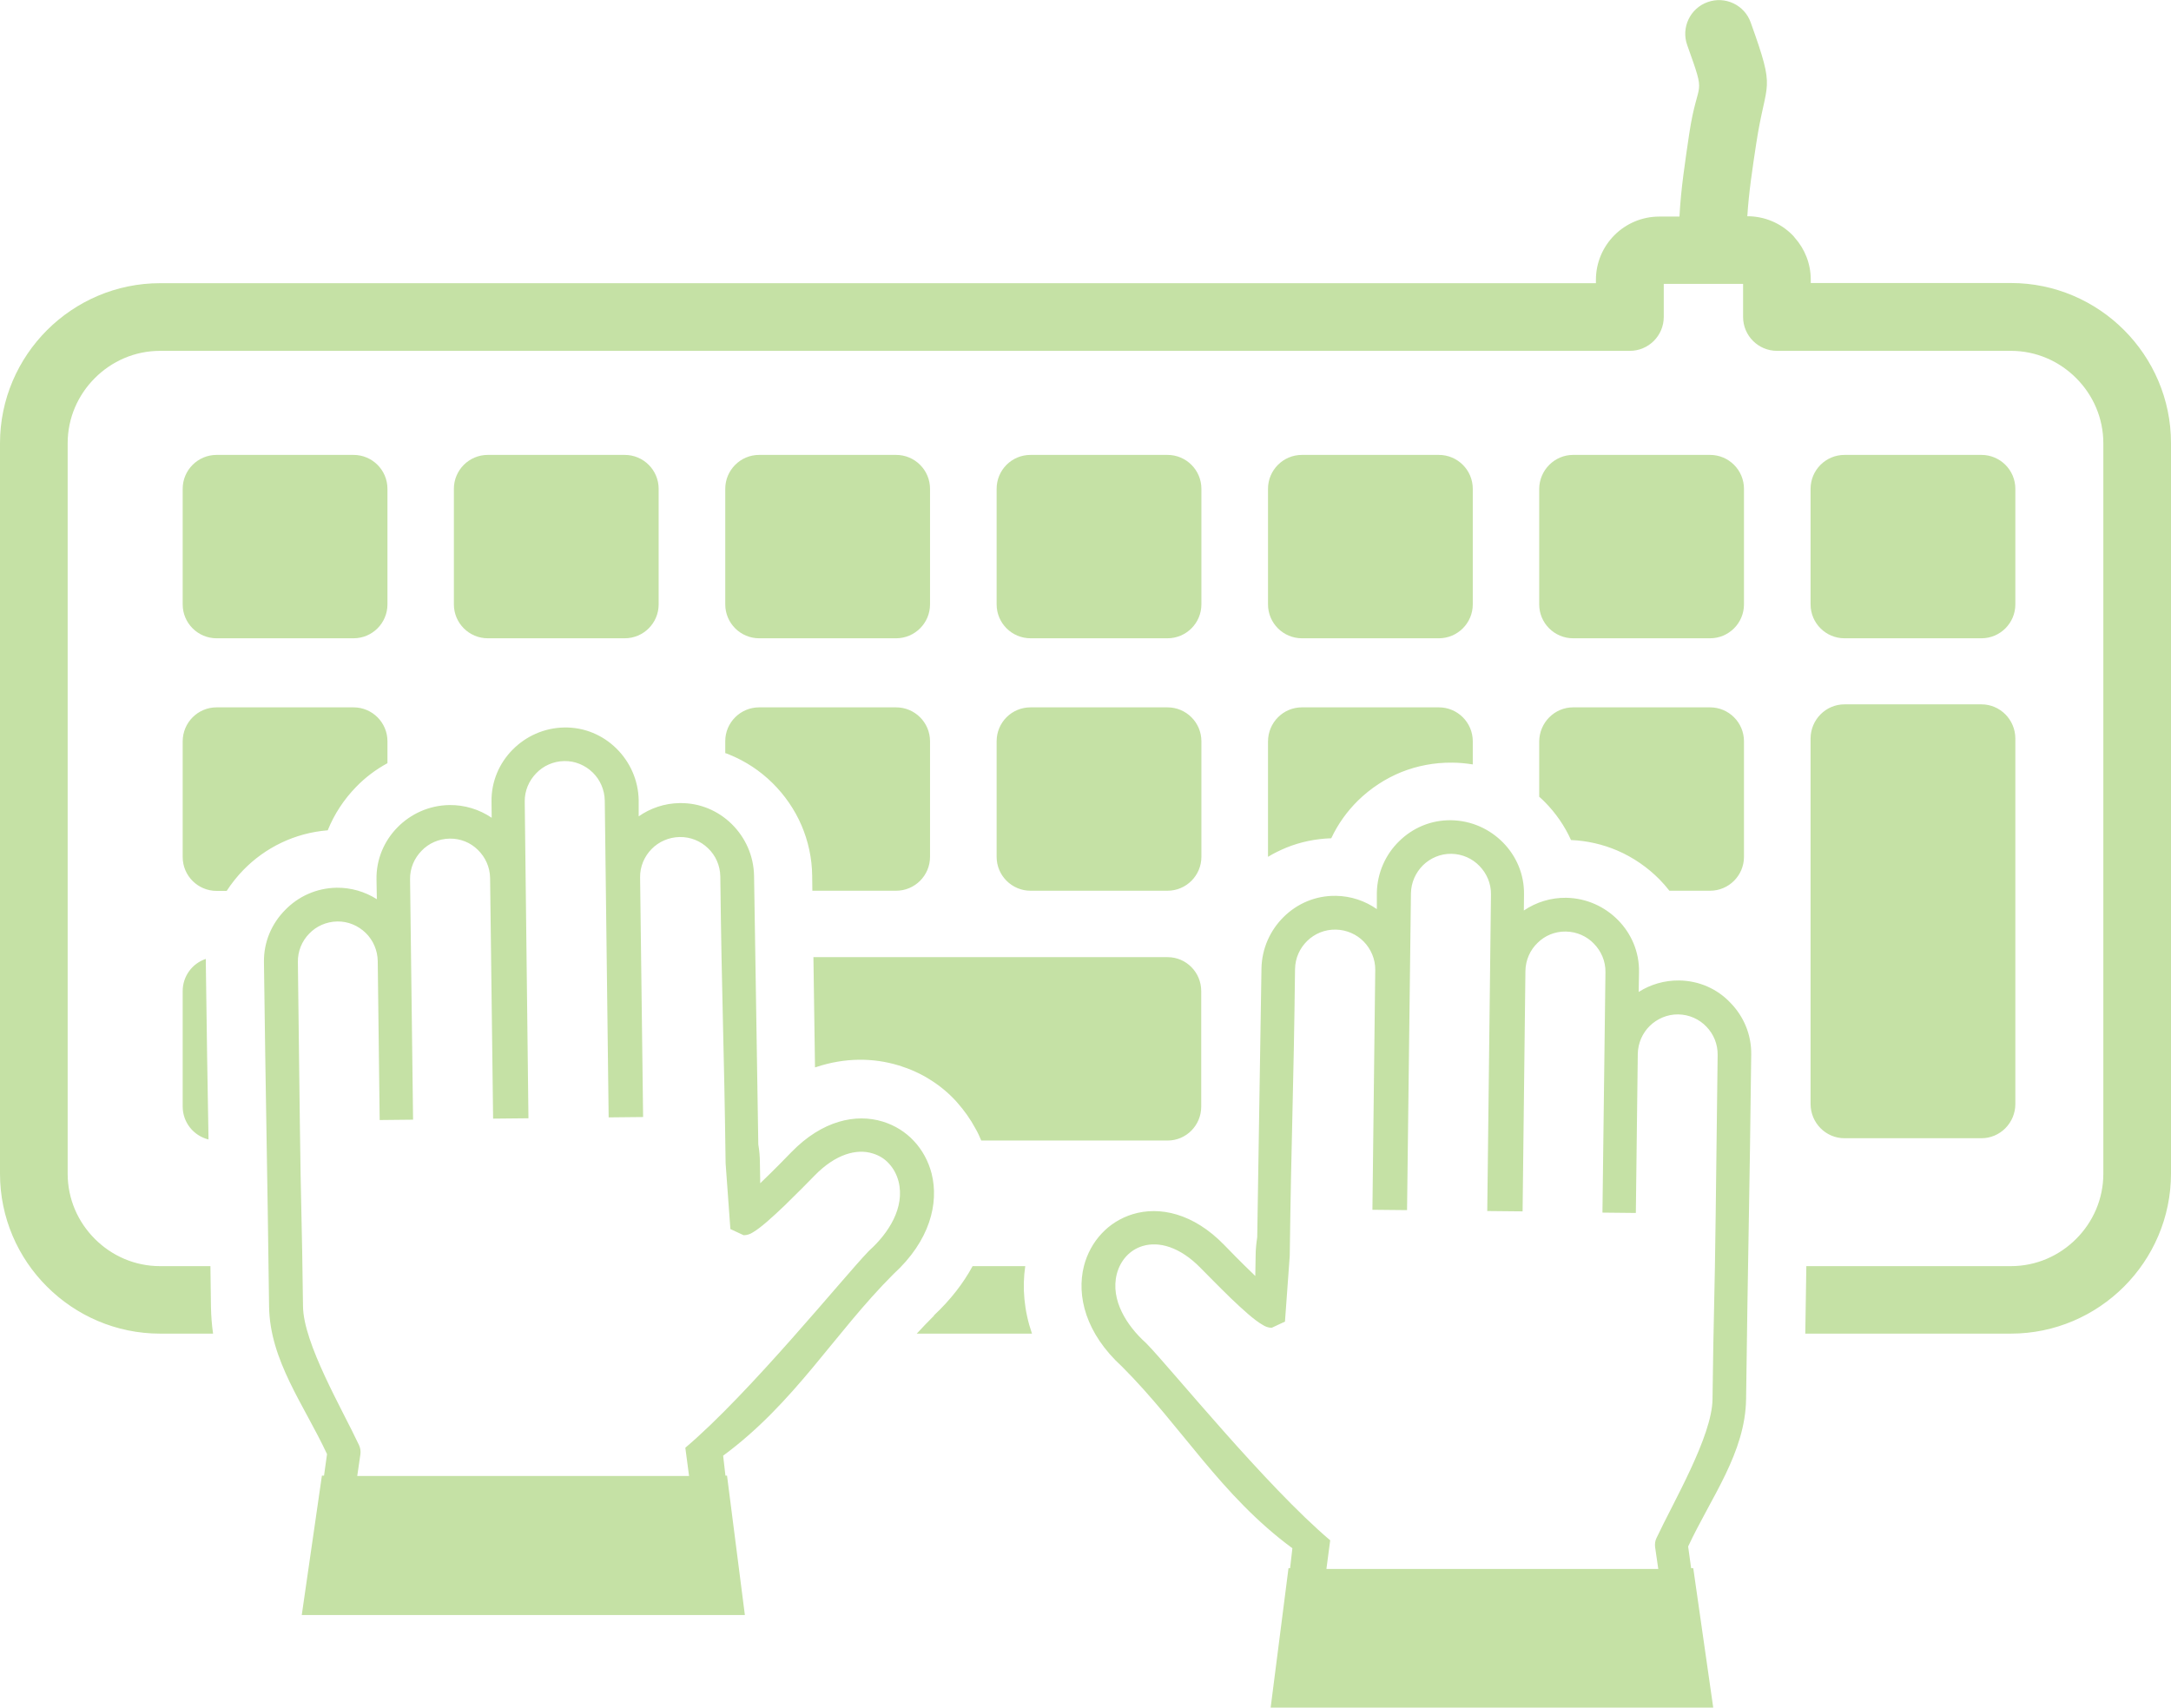 <svg xmlns="http://www.w3.org/2000/svg" xmlns:xlink="http://www.w3.org/1999/xlink" version="1.1" id="Layer_1" x="0px" y="0px" viewBox="0 0 122.88 96.67" style="enable-background:new 0 0 122.88 96.67" xml:space="preserve"><g><path d="M19.05,50.25c0.83-0.01,1.62,0.23,2.28,0.65l-0.02-1.12c-0.02-1.15,0.44-2.19,1.19-2.95c0.75-0.76,1.78-1.24,2.93-1.26 c0,0,0,0,0.01,0c0.85-0.01,1.68,0.24,2.39,0.72l-0.01-0.9c-0.02-1.15,0.44-2.19,1.19-2.95c0.75-0.76,1.78-1.24,2.93-1.26 s2.19,0.44,2.95,1.19c0.76,0.75,1.24,1.78,1.26,2.93v0.91c0.66-0.46,1.46-0.74,2.32-0.75c1.15-0.02,2.19,0.44,2.95,1.19 c0.76,0.75,1.24,1.78,1.26,2.93l0.24,15.2c0.06,0.35,0.09,0.69,0.09,1.04l0,0l0.02,1.16l0.1-0.1c0.71-0.68,1.4-1.39,1.66-1.66 c1.75-1.8,3.66-2.2,5.18-1.73c0.68,0.21,1.29,0.59,1.76,1.1c0.47,0.5,0.82,1.14,1,1.84c0.42,1.68-0.09,3.8-2.16,5.69 c-3.38,3.38-5.56,7.27-9.64,10.28l0.13,1.13h0.09l1.01,7.89H17.08l1.14-7.89h0.12l0.17-1.22c-1.3-2.79-3.24-5.3-3.28-8.36 c-0.1-8.02-0.19-11.46-0.29-19.48c-0.02-1.15,0.44-2.19,1.19-2.95C16.87,50.75,17.9,50.27,19.05,50.25L19.05,50.25L19.05,50.25 L19.05,50.25z M95.03,55.5c-0.83-0.01-1.62,0.23-2.28,0.65l0.02-1.12c0.02-1.15-0.44-2.19-1.19-2.95 c-0.75-0.76-1.78-1.24-2.93-1.26c0,0,0,0-0.01,0c-0.85-0.01-1.68,0.24-2.39,0.72l0.01-0.9c0.02-1.15-0.44-2.19-1.19-2.95 s-1.78-1.24-2.93-1.26c-1.15-0.02-2.19,0.44-2.95,1.19c-0.76,0.74-1.24,1.78-1.26,2.93v0.91c-0.66-0.46-1.46-0.74-2.32-0.75 c-1.15-0.02-2.19,0.44-2.95,1.19c-0.76,0.75-1.24,1.78-1.26,2.93l-0.24,15.2c-0.05,0.34-0.09,0.69-0.09,1.04l0,0l-0.02,1.16 l-0.1-0.1c-0.71-0.68-1.4-1.39-1.66-1.66c-1.75-1.8-3.66-2.2-5.18-1.74c-0.68,0.21-1.29,0.59-1.76,1.1c-0.47,0.5-0.82,1.14-1,1.84 c-0.42,1.68,0.09,3.8,2.16,5.69c3.38,3.38,5.56,7.27,9.64,10.28l-0.13,1.13h-0.09l-1.01,7.89h25.05l-1.13-7.89h-0.12l-0.17-1.23 c1.3-2.79,3.24-5.3,3.28-8.36c0.1-8.02,0.2-11.46,0.29-19.48c0.02-1.15-0.44-2.19-1.19-2.95C97.21,55.99,96.18,55.51,95.03,55.5 L95.03,55.5L95.03,55.5L95.03,55.5z M95.06,12.24c0.08-1.55,0.32-3.09,0.55-4.66c0.5-3.3,1.01-1.88-0.11-5.02 c-0.36-0.99,0.16-2.09,1.15-2.44c0.99-0.36,2.09,0.16,2.44,1.15c1.46,4.07,0.88,3.12,0.31,6.88c-0.21,1.39-0.42,2.76-0.5,4.09l0,0 c0.99,0,1.89,0.4,2.54,1.05c0.05,0.05,0.1,0.1,0.14,0.16c0.57,0.64,0.91,1.47,0.91,2.38v0.19h11.33c2.49,0,4.76,1.02,6.4,2.66 c1.64,1.64,2.66,3.91,2.66,6.4v41.35c0,2.49-1.02,4.76-2.66,6.4c-1.64,1.64-3.91,2.66-6.4,2.66h-11.64 c0.02-1.37,0.04-2.62,0.06-3.82h11.58c1.44,0,2.74-0.59,3.69-1.54s1.54-2.25,1.54-3.69V25.09c0-1.44-0.59-2.74-1.54-3.69 c-0.95-0.95-2.25-1.54-3.69-1.54h-13.24c-1.06,0-1.92-0.86-1.92-1.92v-1.87h-4.49v1.87c0,1.06-0.86,1.92-1.92,1.92l0,0H9.06 c-1.44,0-2.74,0.59-3.69,1.54s-1.54,2.25-1.54,3.69v41.35c0,1.44,0.59,2.74,1.54,3.69s2.25,1.54,3.69,1.54h2.85l0.03,2.3 c0.01,0.53,0.05,1.03,0.12,1.52h-3c-2.49,0-4.76-1.02-6.4-2.66C1.02,71.2,0,68.93,0,66.44V25.09c0-2.49,1.02-4.76,2.66-6.4 s3.91-2.66,6.4-2.66h81.27v-0.19c0-0.98,0.4-1.88,1.05-2.53l0,0l0,0l0,0c0.65-0.65,1.55-1.05,2.53-1.05h1.15V12.24L95.06,12.24z M58.41,75.49h-6.52c0.31-0.34,0.64-0.68,0.98-1.02l-0.01-0.01c0.95-0.89,1.67-1.83,2.19-2.79h2.98 C57.85,72.88,57.96,74.18,58.41,75.49L58.41,75.49z M12.26,25.75h7.75c1.06,0,1.92,0.86,1.92,1.92v6.54c0,1.06-0.86,1.92-1.92,1.92 h-7.75c-1.06,0-1.92-0.86-1.92-1.92v-6.54C10.34,26.61,11.2,25.75,12.26,25.75L12.26,25.75L12.26,25.75z M27.61,25.75h7.75 c1.06,0,1.92,0.86,1.92,1.92v6.54c0,1.06-0.86,1.92-1.92,1.92h-7.75c-1.06,0-1.92-0.86-1.92-1.92v-6.54 C25.69,26.61,26.55,25.75,27.61,25.75L27.61,25.75L27.61,25.75z M42.97,25.75h7.75c1.06,0,1.92,0.86,1.92,1.92v6.54 c0,1.06-0.86,1.92-1.92,1.92h-7.75c-1.06,0-1.92-0.86-1.92-1.92v-6.54C41.05,26.61,41.91,25.75,42.97,25.75L42.97,25.75 L42.97,25.75z M58.33,25.75h7.75c1.06,0,1.92,0.86,1.92,1.92v6.54c0,1.06-0.86,1.92-1.92,1.92h-7.75c-1.06,0-1.92-0.86-1.92-1.92 v-6.54C56.41,26.61,57.26,25.75,58.33,25.75L58.33,25.75L58.33,25.75z M73.69,25.75h7.75c1.06,0,1.92,0.86,1.92,1.92v6.54 c0,1.06-0.86,1.92-1.92,1.92h-7.75c-1.06,0-1.92-0.86-1.92-1.92v-6.54C71.77,26.61,72.63,25.75,73.69,25.75L73.69,25.75 L73.69,25.75z M89.04,25.75h7.75c1.06,0,1.92,0.86,1.92,1.92v6.54c0,1.06-0.86,1.92-1.92,1.92h-7.75c-1.06,0-1.92-0.86-1.92-1.92 v-6.54C87.13,26.61,87.99,25.75,89.04,25.75L89.04,25.75L89.04,25.75z M104.4,25.75h7.75c1.06,0,1.92,0.86,1.92,1.92v6.54 c0,1.06-0.86,1.92-1.92,1.92h-7.75c-1.06,0-1.92-0.86-1.92-1.92v-6.54C102.48,26.61,103.34,25.75,104.4,25.75L104.4,25.75 L104.4,25.75z M104.4,39.87h7.75c1.06,0,1.92,0.87,1.92,1.94v20.68c0,1.07-0.86,1.94-1.92,1.94h-7.75c-1.06,0-1.92-0.87-1.92-1.94 V41.81C102.48,40.74,103.34,39.87,104.4,39.87L104.4,39.87L104.4,39.87z M12.26,40.04h7.75c1.06,0,1.92,0.86,1.92,1.92v1.24 c-0.66,0.36-1.26,0.81-1.78,1.35c-0.68,0.7-1.23,1.53-1.6,2.45c-1.87,0.15-3.54,0.98-4.77,2.24c-0.35,0.36-0.67,0.76-0.95,1.19 h-0.57c-1.06,0-1.92-0.86-1.92-1.92v-6.54C10.34,40.9,11.2,40.04,12.26,40.04L12.26,40.04L12.26,40.04z M42.97,40.04h7.75 c1.06,0,1.92,0.86,1.92,1.92v6.54c0,1.06-0.86,1.92-1.92,1.92h-4.74l-0.01-0.84c-0.01-1.02-0.23-1.98-0.6-2.85 c-0.39-0.91-0.96-1.73-1.65-2.41c-0.7-0.69-1.53-1.24-2.45-1.61c-0.07-0.03-0.14-0.06-0.22-0.08v-0.68 C41.05,40.9,41.91,40.04,42.97,40.04L42.97,40.04L42.97,40.04z M58.33,40.04h7.75c1.06,0,1.92,0.86,1.92,1.92v6.54 c0,1.06-0.86,1.92-1.92,1.92h-7.75c-1.06,0-1.92-0.86-1.92-1.92v-6.54C56.41,40.9,57.26,40.04,58.33,40.04L58.33,40.04L58.33,40.04 z M73.69,40.04h7.75c1.06,0,1.92,0.86,1.92,1.92v1.31c-0.38-0.06-0.77-0.1-1.17-0.1c-1.02-0.01-1.98,0.18-2.86,0.53 c-0.92,0.37-1.75,0.92-2.46,1.61c-0.62,0.61-1.14,1.33-1.52,2.14c-0.9,0.03-1.75,0.21-2.54,0.53c-0.36,0.15-0.71,0.32-1.04,0.52 v-6.52C71.77,40.9,72.63,40.04,73.69,40.04L73.69,40.04L73.69,40.04z M89.04,40.04h7.75c1.06,0,1.92,0.86,1.92,1.92v6.54 c0,1.06-0.86,1.92-1.92,1.92h-2.3c-0.17-0.22-0.36-0.43-0.55-0.63c-0.68-0.69-1.5-1.26-2.41-1.65c-0.8-0.34-1.68-0.55-2.61-0.59 c-0.36-0.8-0.86-1.52-1.47-2.14c-0.11-0.11-0.21-0.21-0.33-0.31v-3.13C87.13,40.9,87.99,40.04,89.04,40.04L89.04,40.04L89.04,40.04 z M11.8,64.5c-0.84-0.21-1.46-0.96-1.46-1.87V56.1c0-0.85,0.55-1.57,1.31-1.82c0,0.09,0,0.17,0,0.26c0.05,4.08,0.1,6.94,0.15,9.81 L11.8,64.5L11.8,64.5z M46.04,54.18h20.05c1.05,0,1.9,0.86,1.9,1.92v6.54c0,1.06-0.85,1.92-1.9,1.92H55.54 c-0.1-0.24-0.21-0.48-0.34-0.7c-0.28-0.52-0.63-1.01-1.02-1.45l-0.07-0.08c-0.44-0.48-0.94-0.89-1.49-1.23 c-0.52-0.33-1.11-0.59-1.74-0.79l0,0l-0.01,0c-1.44-0.44-3.04-0.45-4.67,0.09l-0.07,0.02L46.04,54.18L46.04,54.18z M75.08,88.78 l0.21-1.59l0,0c-3.64-3.08-8.99-9.69-10.36-11.1c-0.03-0.03-0.06-0.06-0.09-0.09c-1.05-0.95-2-2.4-1.63-3.88 c0.1-0.39,0.29-0.74,0.54-1.01c0.25-0.27,0.56-0.47,0.93-0.58c0.9-0.27,2.09,0.03,3.28,1.25c0.28,0.28,1,1.02,1.7,1.7 c0.67,0.64,1.35,1.26,1.8,1.51c0.15,0.1,0.33,0.17,0.52,0.17l0,0l0.75-0.35l0.27-3.72c0.09-6.97,0.22-9.25,0.3-16.24 c0.01-0.62,0.27-1.18,0.69-1.59c0.42-0.41,0.99-0.65,1.61-0.64c0.62,0.01,1.19,0.27,1.59,0.68s0.66,0.99,0.65,1.61l-0.16,13.57 l1.96,0.02l0.22-17.93c0.01-0.62,0.27-1.18,0.68-1.59c0.42-0.41,0.99-0.66,1.61-0.65c0.62,0.01,1.19,0.27,1.59,0.69 c0.41,0.42,0.66,0.99,0.65,1.61l-0.21,17.92l2,0.02l0.16-13.61c0.01-0.62,0.27-1.19,0.69-1.59c0.41-0.41,0.98-0.65,1.6-0.64 c0.62,0.01,1.19,0.27,1.59,0.69c0.41,0.42,0.66,0.99,0.65,1.61l-0.17,13.61l1.89,0.02l0.11-9c0.01-0.62,0.27-1.19,0.68-1.59 s0.99-0.66,1.61-0.65c0.62,0.01,1.19,0.27,1.59,0.69c0.41,0.42,0.65,0.99,0.64,1.61l-0.11,9c-0.06,5.02-0.12,5.46-0.18,10.48 c-0.02,2.1-2.22,5.83-3.17,7.86c-0.08,0.16-0.1,0.34-0.08,0.51l0,0l0.18,1.24H75.08L75.08,88.78z M39,83.54l-0.21-1.59l0,0 c3.64-3.08,8.99-9.69,10.35-11.1c0.03-0.03,0.06-0.06,0.09-0.09c1.05-0.95,2-2.4,1.63-3.88c-0.1-0.39-0.29-0.74-0.54-1.01 c-0.25-0.28-0.56-0.47-0.93-0.58c-0.9-0.28-2.09,0.03-3.28,1.25c-0.27,0.28-1,1.02-1.7,1.7c-0.67,0.64-1.35,1.26-1.8,1.52 c-0.15,0.1-0.33,0.16-0.52,0.16l0,0l-0.75-0.35l-0.27-3.72c-0.09-6.97-0.22-9.24-0.3-16.24c-0.01-0.62-0.27-1.19-0.69-1.59 c-0.42-0.41-0.99-0.65-1.61-0.64c-0.62,0.01-1.19,0.27-1.59,0.68c-0.41,0.42-0.66,0.99-0.65,1.61l0.17,13.56l-1.95,0.02 l-0.22-17.93c-0.01-0.62-0.27-1.19-0.68-1.59c-0.42-0.41-0.99-0.66-1.61-0.65c-0.62,0.01-1.19,0.27-1.59,0.69 c-0.41,0.42-0.66,0.99-0.65,1.61l0.21,17.92l-2,0.02L27.74,49.7c-0.01-0.62-0.27-1.18-0.69-1.59c-0.41-0.41-0.98-0.65-1.6-0.64 c-0.62,0.01-1.19,0.27-1.59,0.69c-0.41,0.42-0.66,0.99-0.65,1.61l0.17,13.61l-1.89,0.02l-0.11-9c-0.01-0.62-0.27-1.19-0.68-1.59 c-0.42-0.41-0.99-0.66-1.61-0.65s-1.19,0.27-1.59,0.69c-0.41,0.42-0.65,0.99-0.64,1.61l0.11,9c0.06,5.02,0.12,5.46,0.18,10.48 c0.02,2.1,2.22,5.83,3.17,7.86c0.08,0.17,0.1,0.35,0.08,0.51l0,0l-0.18,1.24H39L39,83.54z" fill="#c5e1a5"/></g></svg>